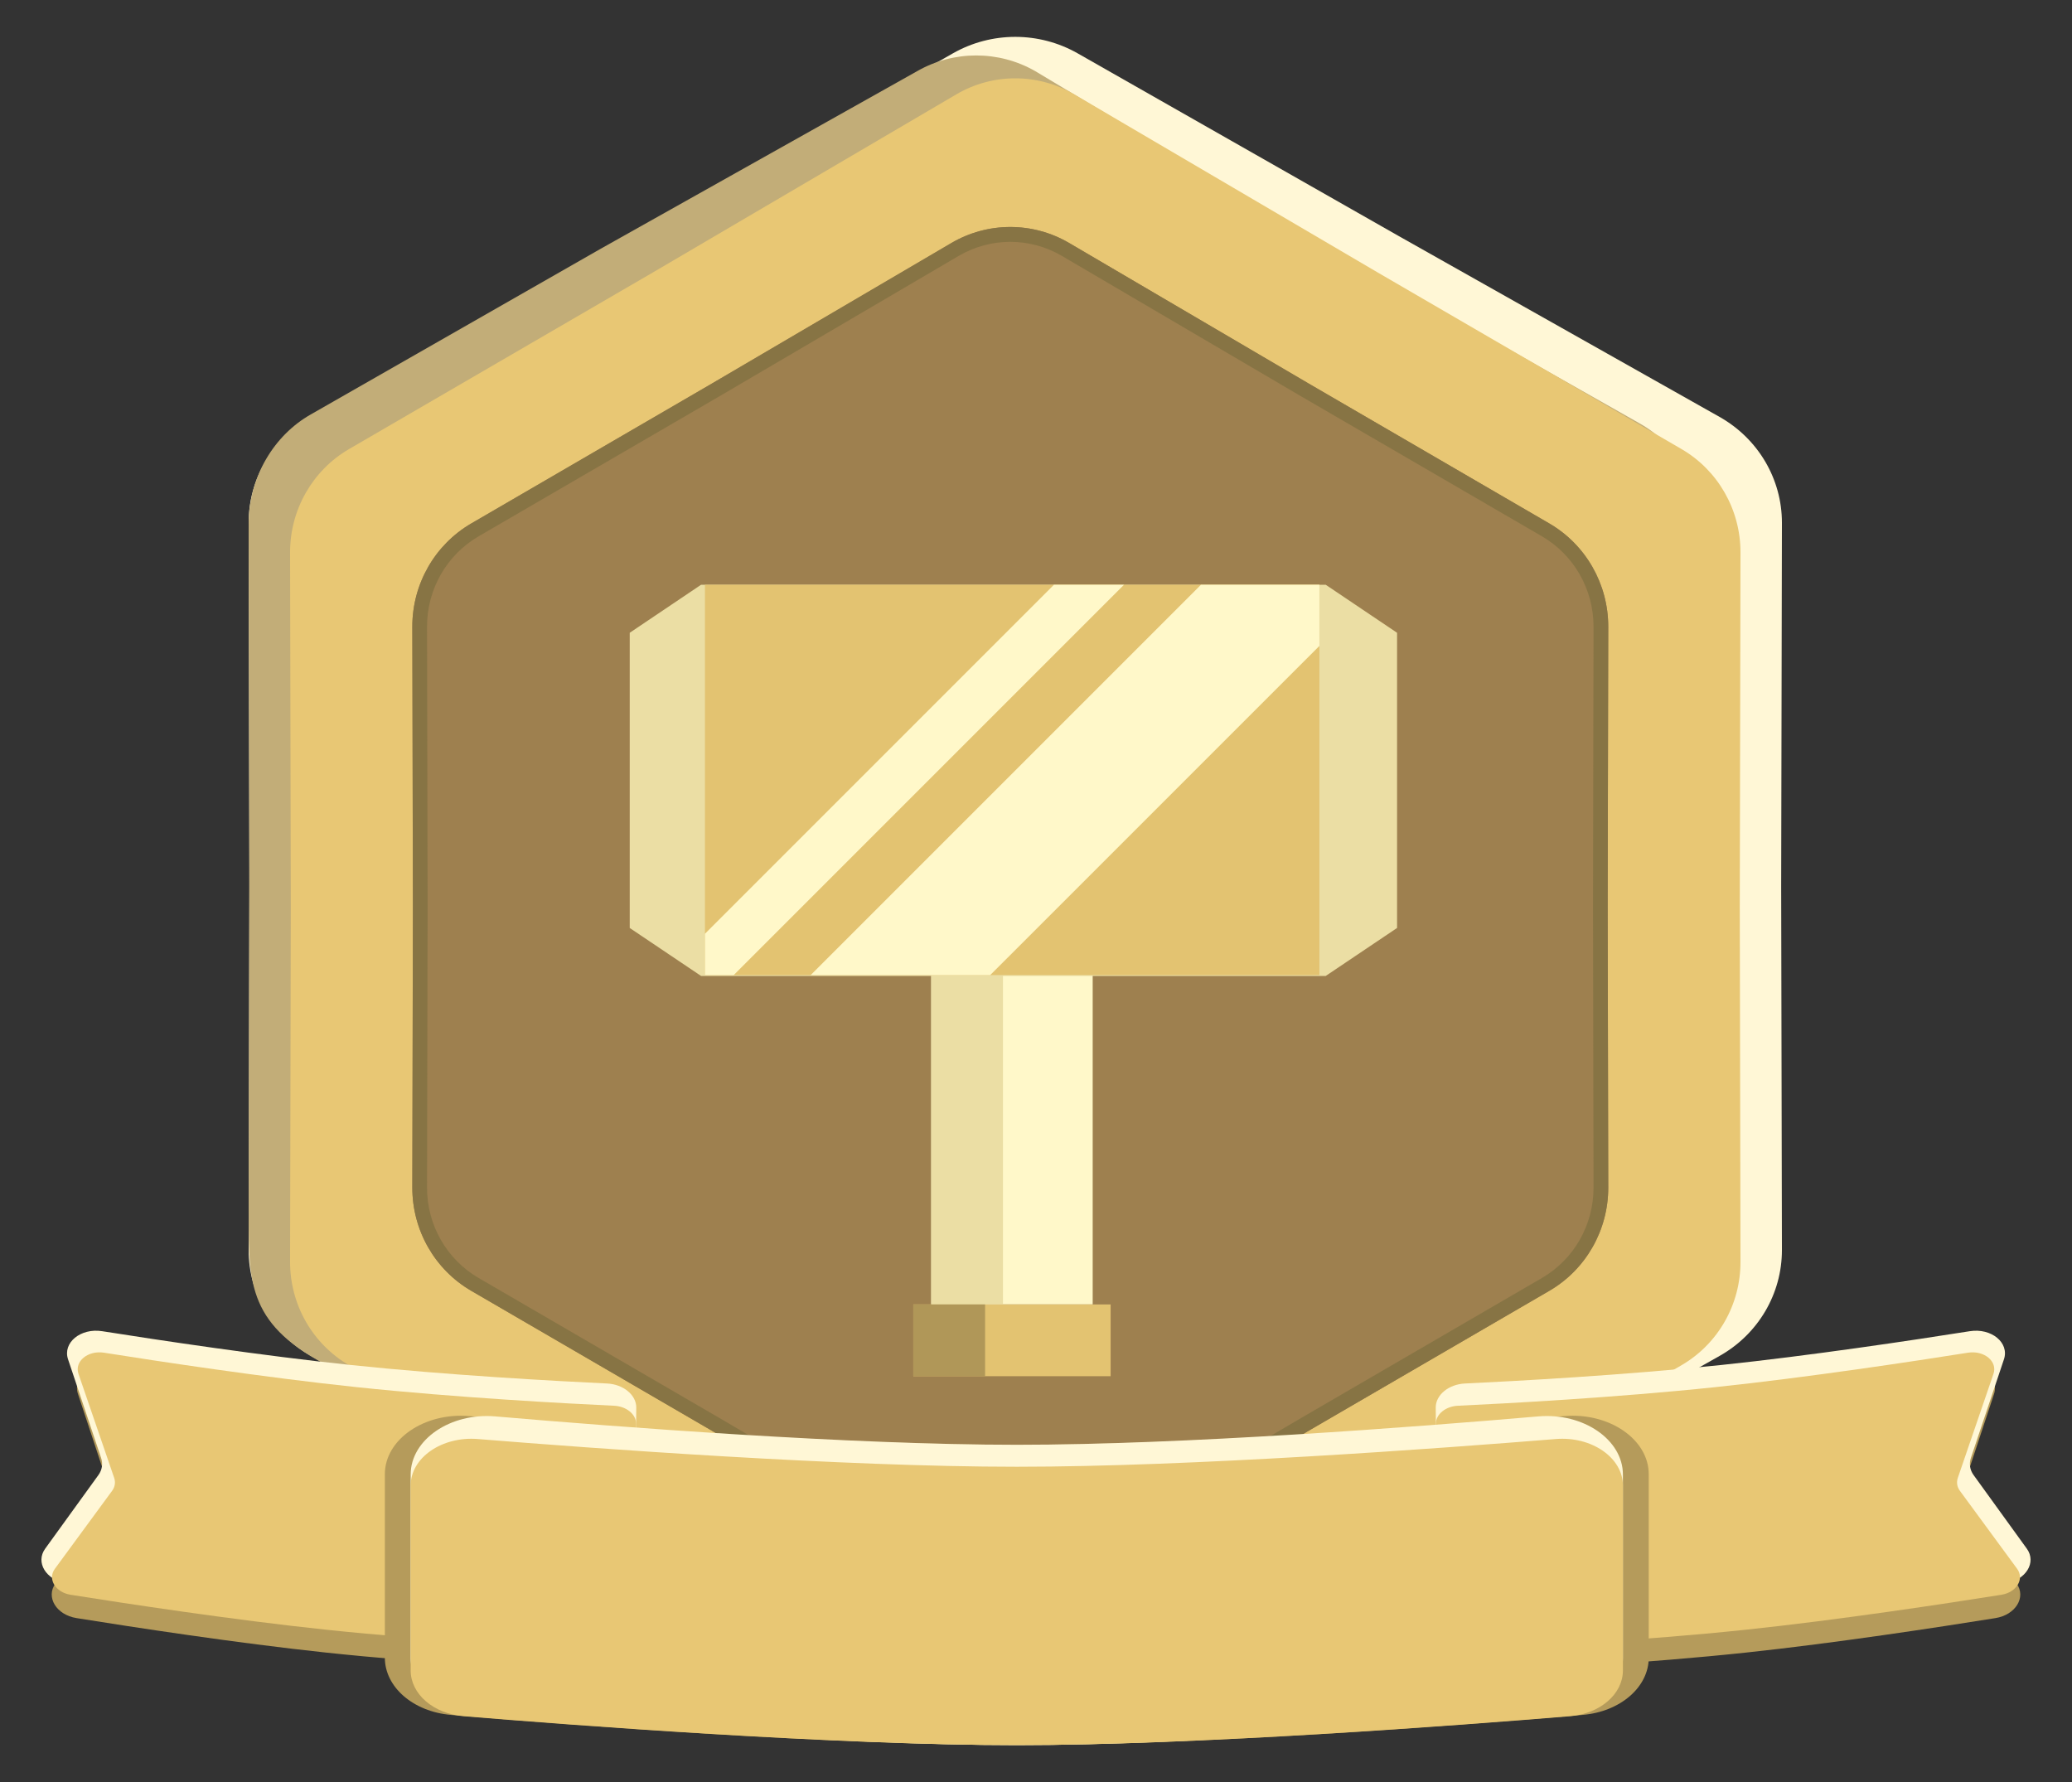 <svg width="50" height="43" viewBox="0 0 50 43" fill="none" xmlns="http://www.w3.org/2000/svg">
<rect x="0" y="0" width="50" height="43" fill="#333333" stroke="none"/>
<path d="M41.495 10.06C42.428 10.586 43.002 11.561 43 12.617L42.982 21.39L43 30.163C43.002 31.218 42.428 32.194 41.495 32.719L33.741 37.09L26.005 41.493C25.074 42.022 23.926 42.022 22.995 41.493L15.259 37.09L7.505 32.719C6.572 32.194 5.998 31.218 6 30.163L6.018 21.39L6 12.617C5.998 11.561 6.572 10.586 7.505 10.06L15.259 5.689L22.995 1.287C23.926 0.757 25.074 0.757 26.005 1.287L33.741 5.689L41.495 10.06Z" fill="#FFF7D6"/>
<path d="M38.122 11.899C39.054 12.424 39.629 13.4 39.626 14.455L39.612 21.39L39.626 28.324C39.629 29.38 39.054 30.355 38.122 30.881L31.992 34.336L25.877 37.816C24.947 38.345 23.799 38.345 22.868 37.816L16.753 34.336L10.624 30.881C9.691 30.355 9.117 29.38 9.119 28.324L9.133 21.39L9.119 14.455C9.117 13.4 9.691 12.424 10.624 11.899L16.753 8.444L22.868 4.964C23.799 4.434 24.947 4.434 25.877 4.964L31.992 8.444L38.122 11.899Z" fill="#FFF7D6"/>
<path fill-rule="evenodd" clip-rule="evenodd" d="M39.237 21.389L39.252 14.454C39.254 13.531 38.751 12.677 37.935 12.217L31.804 8.762L25.689 5.282C24.875 4.819 23.87 4.819 23.056 5.282L16.94 8.762L10.81 12.217C9.994 12.677 9.492 13.531 9.494 14.454L9.508 21.39L9.494 28.325C9.492 29.248 9.994 30.102 10.81 30.562L16.941 34.018L23.056 37.498C23.87 37.961 24.875 37.961 25.689 37.498L31.805 34.017L37.935 30.562C38.751 30.102 39.254 29.248 39.252 28.325L39.237 21.389ZM39.626 14.455C39.629 13.4 39.054 12.424 38.122 11.899L31.992 8.444L25.877 4.964C24.947 4.434 23.799 4.434 22.868 4.964L16.753 8.444L10.624 11.899C9.691 12.424 9.117 13.4 9.119 14.455L9.133 21.39L9.119 28.324C9.117 29.38 9.691 30.355 10.624 30.881L16.753 34.336L22.868 37.816C23.799 38.345 24.947 38.345 25.877 37.816L31.992 34.336L38.122 30.881C39.054 30.355 39.629 29.38 39.626 28.324L39.612 21.39L39.626 14.455Z" fill="#877444"/>
<path d="M39.577 10.223C40.459 10.723 41.002 11.651 41 12.655L40.983 21L41 29.345C41.002 30.349 40.459 31.277 39.577 31.777L32.241 35.935L24.923 40.122C24.043 40.626 22.957 40.626 22.077 40.122L14 37L8 33C6 32 6 31 6 29.345L6.017 21L6 12.655C6 11.5 6.618 10.5 7.5 10L14.5 6L22.134 1.716C23.014 1.212 24.101 1.212 24.981 1.716L32.241 6.065L39.577 10.223Z" fill="#C2AD78"/>
<path d="M36.385 11.972C37.268 12.472 37.811 13.4 37.809 14.404L37.795 21L37.809 27.596C37.811 28.6 37.268 29.528 36.385 30.028L30.587 33.315L24.803 36.625C23.923 37.128 22.836 37.128 21.956 36.625L16.172 33.315L10.374 30.028C9.491 29.528 8.948 28.6 8.95 27.596L8.964 21L8.95 14.404C8.948 13.4 9.491 12.472 10.374 11.972L16.172 8.685L21.956 5.376C22.836 4.872 23.923 4.872 24.803 5.376L30.587 8.685L36.385 11.972Z" fill="#C2AD78"/>
<path fill-rule="evenodd" clip-rule="evenodd" d="M37.441 20.999L37.454 14.403C37.456 13.525 36.981 12.713 36.209 12.275L30.409 8.988L24.625 5.678C23.855 5.237 22.904 5.237 22.134 5.678L16.348 8.989L10.55 12.275C9.778 12.713 9.303 13.525 9.305 14.403L9.319 21.001L9.305 27.597C9.303 28.476 9.778 29.287 10.55 29.725L16.35 33.012L22.134 36.322C22.904 36.763 23.855 36.763 24.625 36.322L30.411 33.011L36.209 29.725C36.981 29.287 37.456 28.476 37.454 27.597L37.441 20.999ZM37.809 14.404C37.811 13.4 37.268 12.472 36.385 11.972L30.587 8.685L24.803 5.376C23.923 4.872 22.836 4.872 21.956 5.376L16.172 8.685L10.374 11.972C9.491 12.472 8.948 13.4 8.95 14.404L8.964 21L8.95 27.596C8.948 28.6 9.491 29.528 10.374 30.028L16.172 33.315L21.956 36.625C22.836 37.128 23.923 37.128 24.803 36.625L30.587 33.315L36.385 30.028C37.268 29.528 37.811 28.6 37.809 27.596L37.795 21L37.809 14.404Z" fill="#877444"/>
<path d="M40.577 10.836C41.459 11.349 42.002 12.301 42 13.331L41.983 21.89L42 30.449C42.002 31.479 41.459 32.43 40.577 32.943L33.241 37.208L25.923 41.502C25.043 42.019 23.957 42.019 23.077 41.502L15.759 37.208L8.423 32.943C7.541 32.43 6.998 31.479 7 30.449L7.017 21.89L7 13.331C6.998 12.301 7.541 11.349 8.423 10.836L15.759 6.572L23.077 2.277C23.957 1.761 25.043 1.761 25.923 2.277L33.241 6.572L40.577 10.836Z" fill="#E8C774"/>
<path d="M37.385 12.63C38.268 13.143 38.811 14.095 38.809 15.124L38.795 21.89L38.809 28.655C38.811 29.685 38.268 30.637 37.385 31.149L31.587 34.52L25.803 37.915C24.923 38.431 23.836 38.431 22.956 37.915L17.172 34.52L11.374 31.149C10.491 30.637 9.948 29.685 9.95 28.655L9.964 21.89L9.95 15.124C9.948 14.095 10.491 13.143 11.374 12.63L17.172 9.259L22.956 5.865C23.836 5.348 24.923 5.348 25.803 5.865L31.587 9.259L37.385 12.63Z" fill="#9E804F"/>
<path fill-rule="evenodd" clip-rule="evenodd" d="M38.441 21.889L38.454 15.123C38.456 14.223 37.981 13.39 37.209 12.941L31.409 9.57L25.625 6.175C24.855 5.723 23.904 5.723 23.134 6.175L17.348 9.57L11.55 12.941C10.778 13.39 10.303 14.223 10.305 15.123L10.319 21.89L10.305 28.656C10.303 29.557 10.778 30.39 11.55 30.838L17.35 34.21L23.134 37.605C23.904 38.057 24.855 38.057 25.625 37.605L31.411 34.209L37.209 30.838C37.981 30.39 38.456 29.557 38.454 28.656L38.441 21.889ZM38.809 15.124C38.811 14.095 38.268 13.143 37.385 12.63L31.587 9.259L25.803 5.865C24.923 5.348 23.836 5.348 22.956 5.865L17.172 9.259L11.374 12.63C10.491 13.143 9.948 14.095 9.95 15.124L9.964 21.89L9.95 28.655C9.948 29.685 10.491 30.637 11.374 31.149L17.172 34.52L22.956 37.915C23.836 38.431 24.923 38.431 25.803 37.915L31.587 34.52L37.385 31.149C38.268 30.637 38.811 29.685 38.809 28.655L38.795 21.89L38.809 15.124Z" fill="#877444"/>
<path d="M48.118 33.638C48.251 33.238 47.813 32.88 47.294 32.963C45.919 33.183 43.498 33.552 41.393 33.776C39.087 34.023 36.515 34.164 35.302 34.223C34.908 34.242 34.592 34.499 34.593 34.805C34.595 35.454 34.614 36.543 34.71 37.332C34.81 38.158 35.071 39.287 35.222 39.905C35.286 40.167 35.584 40.345 35.929 40.329C37.09 40.274 39.753 40.131 42.133 39.877C44.301 39.646 46.802 39.262 48.153 39.045C48.64 38.967 48.899 38.542 48.664 38.212L47.393 36.431C47.306 36.309 47.283 36.163 47.329 36.024L48.118 33.638Z" fill="#B59B5B"/>
<path d="M48.358 32.8C48.492 32.399 48.054 32.04 47.534 32.122C46.142 32.342 43.68 32.712 41.54 32.937C39.195 33.184 36.579 33.326 35.353 33.384C34.96 33.402 34.645 33.659 34.646 33.964C34.648 34.613 34.667 35.703 34.764 36.492C34.866 37.319 35.13 38.447 35.284 39.065C35.349 39.327 35.647 39.505 35.992 39.489C37.164 39.435 39.872 39.292 42.291 39.037C44.492 38.806 47.034 38.421 48.401 38.204C48.89 38.126 49.149 37.7 48.91 37.37L47.625 35.593C47.536 35.47 47.513 35.322 47.56 35.181L48.358 32.8Z" fill="#FFF7D6"/>
<path d="M48.105 33.152C48.209 32.851 47.88 32.579 47.489 32.641C46.19 32.847 43.609 33.239 41.385 33.473C38.984 33.726 36.293 33.869 35.179 33.921C34.885 33.935 34.65 34.126 34.649 34.355C34.648 34.956 34.66 36.091 34.76 36.899C34.863 37.736 35.142 38.897 35.286 39.463C35.335 39.659 35.558 39.792 35.817 39.78C36.876 39.731 39.644 39.587 42.105 39.328C44.381 39.089 47.029 38.684 48.296 38.482C48.665 38.423 48.857 38.101 48.675 37.854L47.295 35.974C47.226 35.881 47.208 35.768 47.245 35.661L48.105 33.152Z" fill="#E8C774"/>
<path d="M1.882 33.638C1.749 33.238 2.187 32.88 2.707 32.963C4.081 33.183 6.502 33.552 8.607 33.776C10.913 34.023 13.485 34.164 14.698 34.223C15.091 34.242 15.408 34.499 15.407 34.805C15.405 35.454 15.386 36.543 15.29 37.332C15.19 38.158 14.929 39.287 14.778 39.905C14.714 40.167 14.416 40.345 14.071 40.329C12.91 40.274 10.247 40.131 7.867 39.877C5.699 39.646 3.198 39.262 1.847 39.045C1.36 38.967 1.101 38.542 1.336 38.212L2.607 36.431C2.694 36.309 2.717 36.163 2.671 36.024L1.882 33.638Z" fill="#B59B5B"/>
<path d="M1.642 32.8C1.508 32.399 1.946 32.04 2.466 32.122C3.858 32.342 6.32 32.712 8.46 32.937C10.805 33.184 13.421 33.326 14.647 33.384C15.04 33.402 15.355 33.659 15.354 33.964C15.352 34.613 15.333 35.703 15.236 36.492C15.134 37.319 14.87 38.447 14.716 39.065C14.651 39.327 14.353 39.505 14.008 39.489C12.836 39.435 10.128 39.292 7.709 39.037C5.508 38.806 2.966 38.421 1.599 38.204C1.11 38.126 0.851 37.7 1.09 37.37L2.375 35.593C2.464 35.47 2.488 35.322 2.44 35.181L1.642 32.8Z" fill="#FFF7D6"/>
<path d="M1.894 33.152C1.791 32.851 2.12 32.579 2.511 32.641C3.81 32.847 6.39 33.239 8.615 33.473C11.016 33.726 13.707 33.869 14.821 33.921C15.115 33.935 15.35 34.126 15.351 34.355C15.352 34.956 15.34 36.091 15.24 36.899C15.137 37.736 14.858 38.897 14.714 39.463C14.665 39.659 14.442 39.792 14.183 39.78C13.124 39.731 10.357 39.587 7.895 39.328C5.619 39.089 2.971 38.684 1.704 38.482C1.335 38.423 1.143 38.101 1.325 37.854L2.705 35.974C2.774 35.881 2.792 35.768 2.755 35.661L1.894 33.152Z" fill="#E8C774"/>
<path d="M9.287 35.573C9.287 34.733 10.237 34.081 11.32 34.17C14.391 34.425 20.303 34.863 24.537 34.863C28.77 34.863 34.682 34.425 37.753 34.17C38.836 34.081 39.786 34.733 39.786 35.573V40.001C39.786 40.709 39.102 41.304 38.19 41.381C35.275 41.627 28.981 42.11 24.537 42.11C20.092 42.11 13.798 41.627 10.883 41.381C9.971 41.304 9.287 40.709 9.287 40.001V35.573Z" fill="#B59B5B"/>
<path d="M9.91 35.581C9.91 34.739 10.865 34.085 11.952 34.178C14.922 34.434 20.518 34.863 24.537 34.863C28.555 34.863 34.151 34.434 37.121 34.178C38.208 34.085 39.163 34.739 39.163 35.581V40.007C39.163 40.712 38.486 41.306 37.578 41.386C34.759 41.633 28.772 42.11 24.537 42.11C20.301 42.11 14.315 41.633 11.495 41.386C10.587 41.306 9.91 40.712 9.91 40.007V35.581Z" fill="#FFF7D6"/>
<path d="M9.91 35.846C9.91 35.175 10.664 34.654 11.529 34.724C14.362 34.954 20.318 35.393 24.537 35.393C28.755 35.393 34.711 34.954 37.544 34.724C38.409 34.654 39.163 35.175 39.163 35.846V40.308C39.163 40.876 38.616 41.353 37.884 41.413C35.213 41.634 28.932 42.11 24.537 42.11C20.142 42.11 13.86 41.634 11.19 41.413C10.457 41.353 9.91 40.876 9.91 40.308V35.846Z" fill="#E8C774"/>
<path d="M26.368 23.251V31.476H22.472V23.251" fill="#FFF8C9"/>
<path d="M24.203 23.251V31.476H22.472V23.251" fill="#EBDEA4"/>
<path d="M26.801 31.476H22.039V33.208H26.801V31.476Z" fill="#E3C371"/>
<path d="M23.771 31.476H22.039V33.208H23.771V31.476Z" fill="#B09758"/>
<path d="M33.713 15.269L31.991 14.11H16.918L15.196 15.269V22.392L16.918 23.55H31.991L33.713 22.392V15.269Z" fill="#EBDEA4"/>
<path d="M31.839 14.11H17.011V23.529H31.839V14.11Z" fill="#E3C371"/>
<path d="M27.124 14.11L17.705 23.529H17.011L17.011 22.532L25.433 14.11H27.124Z" fill="#FFF8C9"/>
<path d="M31.839 14.11L31.839 15.586L23.895 23.529H19.562L28.981 14.11H31.839Z" fill="#FFF8C9"/>
</svg>
